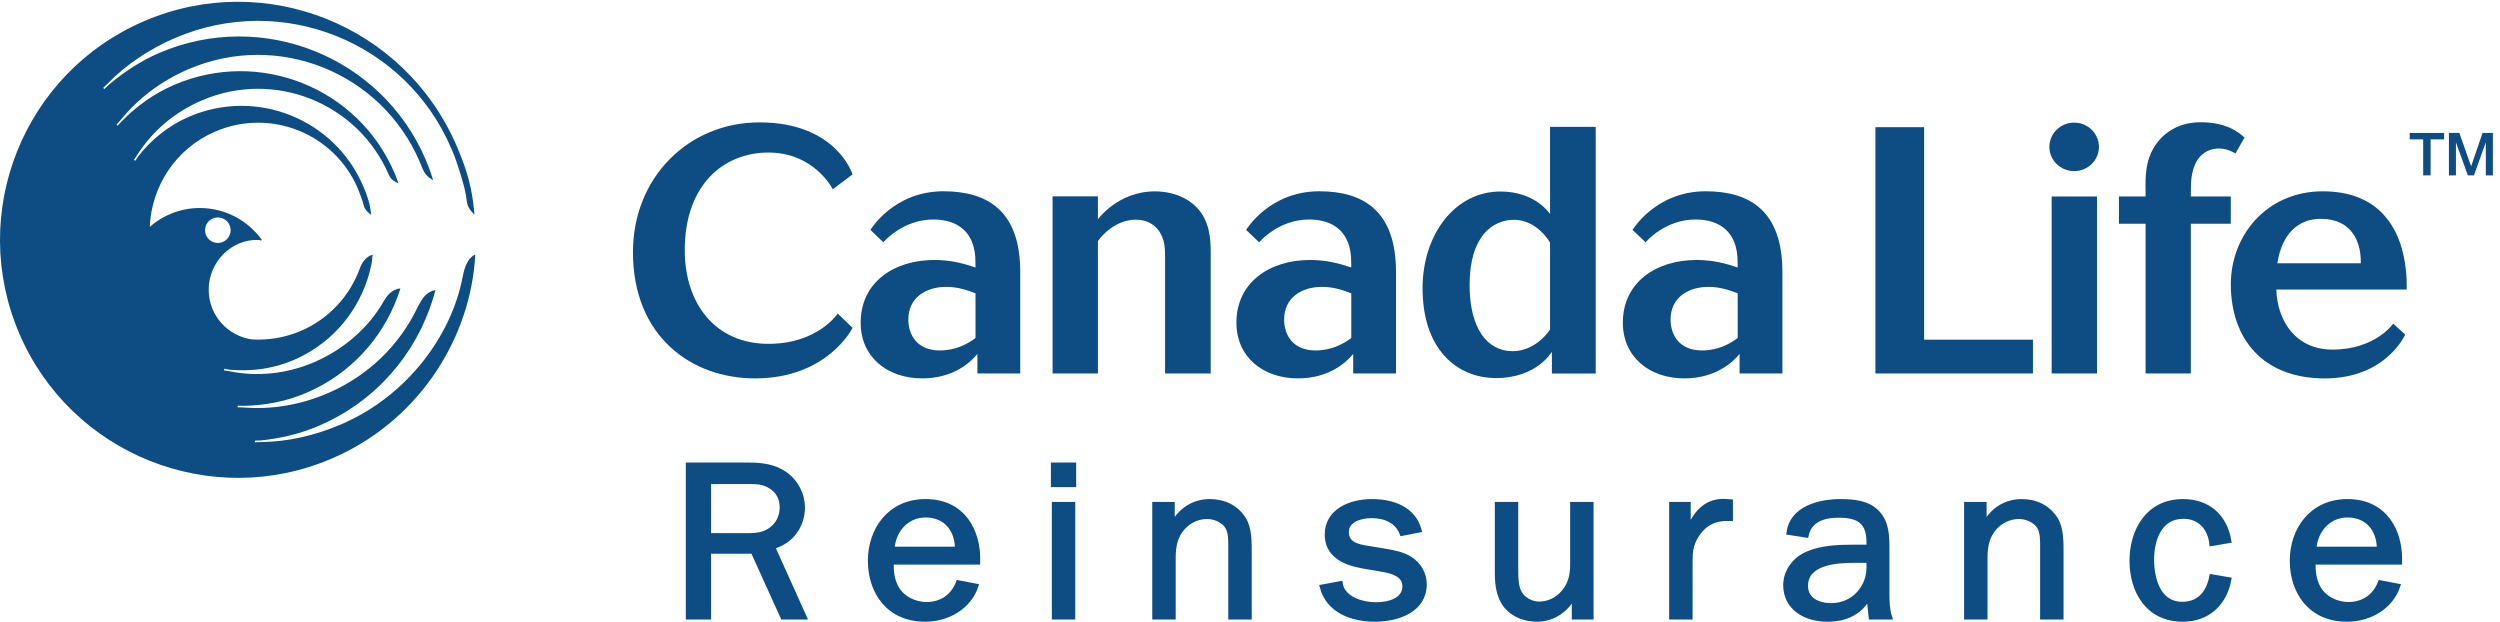 <?xml version="1.0" encoding="UTF-8" standalone="no"?>
<svg
   xmlns:dc="http://purl.org/dc/elements/1.1/"
   xmlns:cc="http://creativecommons.org/ns#"
   xmlns:rdf="http://www.w3.org/1999/02/22-rdf-syntax-ns#"
   xmlns:svg="http://www.w3.org/2000/svg"
   xmlns="http://www.w3.org/2000/svg"
   xmlns:sodipodi="http://sodipodi.sourceforge.net/DTD/sodipodi-0.dtd"
   xmlns:inkscape="http://www.inkscape.org/namespaces/inkscape"
   inkscape:version="1.0 (4035a4f, 2020-05-01)"
   sodipodi:docname="CanLife_Blue.svg"
   version="1.1"
   id="svg2"
   xml:space="preserve"
   width="100"
   height="24.869"
   viewBox="0 0 100 24.869"><sodipodi:namedview
     inkscape:current-layer="svg2"
     inkscape:window-maximized="0"
     inkscape:window-y="23"
     inkscape:window-x="0"
     inkscape:cy="114.80829"
     inkscape:cx="461.64667"
     inkscape:zoom="1"
     showgrid="false"
     id="namedview420"
     inkscape:window-height="1061"
     inkscape:window-width="2220"
     inkscape:pageshadow="2"
     inkscape:pageopacity="0"
     guidetolerance="10"
     gridtolerance="10"
     objecttolerance="10"
     borderopacity="1"
     bordercolor="#666666"
     pagecolor="#ffffff" /><defs
     id="defs6" /><g
     id="g10"
     transform="matrix(0.144,0,0,-0.144,-3.7564033e-8,24.869)"><g
       id="g12"
       transform="scale(0.1)"><path
         d="m 4305.67,811.641 c 0,0 -37.53,-60.137 -103.97,-60.164 -69.52,-0.071 -119.49,61.961 -119.49,184.14 0,135.983 64.59,180.863 123.15,180.863 65.13,0 100.31,-63.34 100.31,-63.34 z m 0,320.939 c 0,0 -39.77,62.47 -137.5,62.47 -127.21,0 -216.6,-119.67 -216.6,-268.925 0,-166.594 92.77,-249.305 204.47,-249.305 112.97,0 154.78,73.18 154.78,73.18 v -60.551 h 121.77 v 685.101 h -126.92 v -241.97"
         style="fill:#0d4d84;fill-opacity:1;fill-rule:nonzero;stroke:none"
         id="path14" /><path
         d="m 2134.58,771.934 c -147.51,0 -232.47,111.488 -232.47,260.116 0,180.81 107.17,271.22 232.54,271.22 127.83,0 178.63,-101.93 178.63,-101.93 l 54.99,41.26 c 0,0 -44.41,144.48 -258.6,144.48 -196,0 -351.45,-151.71 -351.45,-360.77 0,-234.298 162.9,-350.38 338.91,-350.38 202.38,0 271.14,140.449 271.14,140.449 l -41.31,39.648 c 0,0 -54.9,-84.093 -192.38,-84.093"
         style="fill:#0d4d84;fill-opacity:1;fill-rule:nonzero;stroke:none"
         id="path16" /><path
         d="M 5344.83,1373.74 H 5209.52 V 689.629 h 437.53 v 93.828 h -302.22 v 590.283"
         style="fill:#0d4d84;fill-opacity:1;fill-rule:nonzero;stroke:none"
         id="path18" /><path
         d="m 6085.83,1204.82 c 0,87.01 42.17,109.71 78.84,109.71 23.66,0 44.99,-13.89 44.99,-13.89 l 25.23,44.32 c -18.28,15.97 -50.79,42.49 -122.95,42.49 -65.32,0 -119.78,-36.01 -141.67,-97.46 -10.31,-29.46 -11.31,-58.59 -10.31,-108.78 h -74.02 v -75.74 h 74.02 V 689.629 h 125.67 v 415.841 h 111 v 75.74 h -111 c 0,0 0.2,15.79 0.2,23.61"
         style="fill:#0d4d84;fill-opacity:1;fill-rule:nonzero;stroke:none"
         id="path20" /><path
         d="m 3207.81,1195.42 c -102.34,0 -158.04,-77.58 -158.04,-77.58 v 63.9 H 2923.82 V 689.629 h 125.95 v 367.551 c 9,14.27 49.4,59.64 105.03,59.64 45.47,0 69,-29.44 76.62,-56.76 4.91,-16.16 4.91,-33.25 4.91,-49.32 V 689.629 h 126.77 v 334.421 c 0,40.73 -2.85,88.9 -38.93,126.86 -25.47,26.49 -66.2,44.51 -116.36,44.51"
         style="fill:#0d4d84;fill-opacity:1;fill-rule:nonzero;stroke:none"
         id="path22" /><path
         d="m 2709.79,788.195 c -21.63,-16.465 -54.9,-34.648 -99.38,-34.648 -63.42,0 -87.28,44.023 -87.28,85.644 0,61.59 49.34,90.903 105.21,90.903 32.22,0 56.87,-8.5 81.45,-17.926 z m -89.08,407.505 c -139.2,0 -202.87,-107.36 -202.87,-107.36 l 35.97,-34.39 c 0,0 53.43,64.15 140.53,63.34 65.05,-0.59 115.21,-33.99 115.21,-117.622 0,-8.316 0.24,-15.664 0.24,-15.664 -33.18,11.109 -68,20.846 -114.47,20.846 -112.74,0 -204.6,-62.471 -204.6,-174.135 0,-94.582 73.02,-154.785 171.41,-154.785 87.62,0 136.36,47.09 152.91,68.125 v -54.426 h 118.97 c 0,0 0,121.191 0,282.187 0,168.804 -89.97,223.884 -213.3,223.884"
         style="fill:#0d4d84;fill-opacity:1;fill-rule:nonzero;stroke:none"
         id="path24" /><path
         d="m 3753.56,788.195 c -21.71,-16.465 -54.9,-34.648 -99.39,-34.648 -63.52,0 -87.12,44.023 -87.12,85.644 0,61.59 49.16,90.903 105.11,90.903 32.08,0 56.9,-8.5 81.4,-17.926 z m -88.9,407.505 c -139.33,0 -203.23,-107.36 -203.23,-107.36 l 36.23,-34.39 c 0,0 53.32,64.15 140.35,63.34 65.24,-0.59 115.31,-33.99 115.31,-117.622 0,-8.316 0.24,-15.664 0.24,-15.664 -33.14,11.109 -68.28,20.846 -114.65,20.846 -112.5,0 -204.46,-62.471 -204.46,-174.135 0,-94.582 72.85,-154.785 171.34,-154.785 87.71,0 136.48,47.09 153.1,68.125 v -54.426 h 118.86 c 0,0 0,121.191 0,282.187 0,168.804 -89.96,223.884 -213.09,223.884"
         style="fill:#0d4d84;fill-opacity:1;fill-rule:nonzero;stroke:none"
         id="path26" /><path
         d="m 4826.94,788.195 c -21.7,-16.465 -54.9,-34.648 -99.32,-34.648 -63.39,0 -87.16,44.023 -87.16,85.644 0,61.59 49.17,90.903 105.19,90.903 32.17,0 56.63,-8.5 81.29,-17.926 z m -88.88,407.505 c -139.39,0 -203.23,-107.36 -203.23,-107.36 l 36.23,-34.39 c 0,0 53.35,64.15 140.38,63.34 65.2,-0.59 115.2,-33.99 115.2,-117.622 0,-8.316 0.3,-15.664 0.3,-15.664 -33.09,11.109 -68.11,20.846 -114.39,20.846 -112.83,0 -204.64,-62.471 -204.64,-174.135 0,-94.582 72.89,-154.785 171.4,-154.785 87.49,0 136.28,47.09 152.88,68.125 v -54.426 h 118.9 c 0,0 0,121.191 0,282.187 0,168.804 -89.78,223.884 -213.03,223.884"
         style="fill:#0d4d84;fill-opacity:1;fill-rule:nonzero;stroke:none"
         id="path28" /><path
         d="m 6325.97,995.793 c 12.83,82.407 58.18,123.357 121.09,123.357 89.58,0 108.75,-69.54 110.36,-109.31 0.24,-6.48 0.39,-14.047 0.39,-14.047 z m 350,24.027 c -19.53,88.04 -78.29,175.76 -223.84,175.76 -155.01,0 -255.39,-121.74 -255.39,-258.26 0,-151.09 88.67,-261.449 261.04,-261.449 170.23,0 223.34,121.758 223.34,121.758 l -33.32,30.418 c 0,0 -49.32,-72.109 -168.85,-72.109 -100.56,0 -153.17,78.027 -155.79,166.808 h 361.98 c 0,0 2.76,44.512 -9.17,97.074"
         style="fill:#0d4d84;fill-opacity:1;fill-rule:nonzero;stroke:none"
         id="path30" /><path
         d="m 5699.03,689.629 h 125.96 V 1181.21 H 5699.03 V 689.629"
         style="fill:#0d4d84;fill-opacity:1;fill-rule:nonzero;stroke:none"
         id="path32" /><path
         d="m 5692.72,1319.03 c 0,37.18 30.82,67.36 68.91,67.36 38.04,0 68.74,-30.18 68.74,-67.36 0,-37.19 -30.7,-67.35 -68.74,-67.35 -38.09,0 -68.91,30.16 -68.91,67.35"
         style="fill:#0d4d84;fill-opacity:1;fill-rule:nonzero;stroke:none"
         id="path34" /><path
         d="m 6693.7,1357.68 h 95.42 v -17.82 h -37.41 v -99.99 h -20.64 v 99.99 h -37.37 v 17.82"
         style="fill:#0d4d84;fill-opacity:1;fill-rule:nonzero;stroke:none"
         id="path36" /><path
         d="m 6802.53,1357.68 h 29.01 l 32.51,-92.22 h 0.33 l 31.56,92.22 h 28.73 v -117.81 h -19.61 v 90.88 h -0.37 l -32.64,-90.88 h -16.92 l -32.76,90.88 h -0.36 v -90.88 h -19.48 v 117.81"
         style="fill:#0d4d84;fill-opacity:1;fill-rule:nonzero;stroke:none"
         id="path38" /><path
         d="m 1290.19,978.945 c -1.97,-6.543 -3.7,-14.078 -5.42,-22.734 C 1253.74,794.797 1131.31,626.898 946.941,547.988 874.18,516.82 798.961,499.852 724.566,499.02 l -16.414,-0.52 -0.062,4.641 16.379,0.371 c 54.484,5.738 109.078,18.297 161.836,41.039 158.225,67.859 269.415,199.59 316.285,352.203 v -0.063 c 0,0 4.1,13.211 7.04,24.258 0,0 -24,-0.312 -41.63,-32.941 -2.44,-4.5 -5.56,-9.11 -8.01,-14.586 C 1110.65,769.758 1023.63,683.07 909.813,634.398 833.695,601.801 753.793,588.852 676.621,595.199 l -16.391,0.449 0.176,4.571 16.375,-0.59 c 58.27,1.25 117.512,11.699 174.289,36.152 122.078,52.367 210.35,150.871 253.02,266.086 v 0 c 0,0 4.85,13 8.2,23.797 0,0 -23.93,0.988 -43.34,-30.469 -1.07,-1.914 -2.39,-3.621 -3.52,-5.629 C 1024.21,816.855 955.473,756.836 872.699,720.941 796.016,688.102 714.391,680.102 638.352,695.57 l -16.223,2.641 0.746,4.437 16.145,-2.628 c 58.652,-5.25 118.976,2.171 176.988,27.003 116.012,49.766 193.372,152.207 216.072,267.649 0,0 1.96,13.648 3.03,24.848 0,0 -23.6,-4 -35.887,-38.922 C 971.676,905.625 914.73,841.914 835.57,807.707 791.5,788.926 745.527,781.699 700.715,784.094 c -68.336,9.062 -121.02,67.383 -121.02,138.187 0,77.012 63.403,141.039 138.141,138.209 1.144,-0.06 4.68,-0.4 7.687,-2.14 l 1.411,3.04 c -38.598,53.04 -101.207,87.81 -171.836,87.81 -53.18,0 -101.77,-19.72 -139.051,-52.17 4.766,112.29 71.945,217.56 182.144,264.65 152.907,65.62 330.067,-5.12 395.789,-158.22 9.26,-23.92 13.67,-35.33 15.88,-45.57 3.62,-17.16 21.39,-27.73 21.39,-27.73 -1.38,10.42 -3.1,20.66 -5.15,30.99 l 0.08,-0.04 c -5.41,19.05 -9.59,31.18 -17.22,48.86 -80.05,186.6 -296.194,273.21 -482.862,193.24 -57.774,-24.69 -104.637,-63.27 -141.18,-109.12 l -9.012,-13.71 -3.781,2.48 9.012,13.65 c 41.32,65.44 103.336,118.95 179.793,151.7 200.746,86.26 433.457,-6.82 519.49,-207.57 6.87,-16.09 26.39,-22.85 26.39,-22.85 -3.36,9.86 -7.06,19.63 -11.14,29.28 -101.283,236.29 -374.967,345.78 -611.291,244.45 -57.106,-24.36 -105.363,-59.9 -146.406,-101.5 l -10.996,-12.09 -3.36,3.04 10.977,12.1 c 48.609,60.23 113.164,109.24 189.285,141.87 248.523,106.54 535.891,-9.12 642.351,-257.91 3.91,-10.98 7.76,-19.64 11.36,-26.46 8.21,-15.44 25.57,-24.01 25.57,-24.01 -3.04,10.05 -6.31,19.95 -9.98,29.82 l 0.07,-0.07 c -3.61,9.43 -7.13,18.74 -11.07,27.92 -122.57,285.86 -453.864,418.36 -739.735,295.81 -52.699,-22.74 -99.246,-53.75 -140.867,-89.15 l -11.883,-11.23 -3.113,3.23 11.801,11.38 c 51.953,53.17 115.789,96.26 188.387,127.4 296.39,127.1 639.88,-10.24 766.78,-306.87 6.33,-13.98 11.65,-28.31 16.4,-42.46 28.42,-86.81 23.68,-91.53 27.69,-110.23 3.7,-17.15 20.32,-31.04 20.32,-31.04 -0.82,10.44 -1.8,20.83 -3.37,31.29 h 0.1 c -7.61,58.25 -21.79,102.29 -45.97,158.9 -144.05,335.55 -532.615,491.13 -867.993,347.17 C 65.102,1524.64 -90.16,1135.9 53.637,800.402 197.434,464.93 586.074,309.43 921.449,453.172 c 234.421,100.469 376.191,319.289 396.911,541.5 l -0.07,-0.149 c 0,0 1.3,13.797 1.81,25.087 0,0 -19.5,-5.21 -29.91,-40.665 z M 605.16,1123.03 c 19.512,0 35.481,-15.86 35.481,-35.49 0,-19.61 -15.969,-35.42 -35.481,-35.42 -19.664,0 -35.566,15.81 -35.566,35.42 0,19.63 15.902,35.49 35.566,35.49"
         style="fill:#0d4d84;fill-opacity:1;fill-rule:nonzero;stroke:none"
         id="path40" /><path
         d="m 2073.12,238.898 c 29.98,0 54.74,1.832 76.9,23.372 15.64,14.75 22.82,35.039 22.82,55.32 0,24.601 -9.77,44.879 -31.28,58.43 -19.56,12.921 -38.46,13.531 -61.92,13.531 H 1968.18 V 238.898 Z M 2174.79,13.238 2092.02,195.891 H 1968.18 V 13.238 h -56.04 V 435.059 h 167.5 c 36.49,0 71.68,-4.309 101.68,-25.84 29.96,-21.528 47.56,-56.571 47.56,-92.25 0,-49.778 -31.28,-94.649 -83.42,-108.188 l 87.99,-195.543 h -58.66"
         style="fill:#0d4d84;fill-opacity:1;fill-rule:nonzero;stroke:none"
         id="path42" /><path
         d="m 2073.12,238.898 c 29.98,0 54.74,1.832 76.9,23.372 15.64,14.75 22.82,35.039 22.82,55.32 0,24.601 -9.77,44.879 -31.28,58.43 -19.56,12.921 -38.46,13.531 -61.92,13.531 H 1968.18 V 238.898 Z M 2174.79,13.238 2092.02,195.891 H 1968.18 V 13.238 h -56.04 V 435.059 h 167.5 c 36.49,0 71.68,-4.309 101.68,-25.84 29.96,-21.528 47.56,-56.571 47.56,-92.25 0,-49.778 -31.28,-94.649 -83.42,-108.188 l 87.99,-195.543 z"
         style="fill:none;stroke:#0d4d84;stroke-width:14.226;stroke-linecap:butt;stroke-linejoin:miter;stroke-miterlimit:4;stroke-dasharray:none;stroke-opacity:1"
         id="path44" /><path
         d="m 2659.7,201.391 c 0.66,51.648 -29.97,95.3 -88.63,95.3 -55.41,0 -91.26,-46.089 -93.21,-95.3 z M 2710.54,98.719 C 2691,41.539 2632.98,7.109 2569.77,7.109 c -100.38,0 -151.88,75 -151.88,162.301 0,86.078 54.11,164.18 153.18,164.18 102.98,0 147.28,-81.16 144.68,-167.86 h -240.49 c 0,-24.609 1.3,-47.332 13.69,-70.699 15.63,-29.512 50.17,-47.34 84.73,-47.34 43.02,0 74.29,23.34 88.63,60.258 l 48.23,-9.23"
         style="fill:#0d4d84;fill-opacity:1;fill-rule:nonzero;stroke:none"
         id="path46" /><path
         d="m 2659.7,201.391 c 0.66,51.648 -29.97,95.3 -88.63,95.3 -55.41,0 -91.26,-46.089 -93.21,-95.3 z M 2710.54,98.719 C 2691,41.539 2632.98,7.109 2569.77,7.109 c -100.38,0 -151.88,75 -151.88,162.301 0,86.078 54.11,164.18 153.18,164.18 102.98,0 147.28,-81.16 144.68,-167.86 h -240.49 c 0,-24.609 1.3,-47.332 13.69,-70.699 15.63,-29.512 50.17,-47.34 84.73,-47.34 43.02,0 74.29,23.34 88.63,60.258 z"
         style="fill:none;stroke:#0d4d84;stroke-width:14.226;stroke-linecap:butt;stroke-linejoin:miter;stroke-miterlimit:4;stroke-dasharray:none;stroke-opacity:1"
         id="path48" /><path
         d="m 2979.71,13.238 h -50.82 V 325.59 h 50.82 z m 2.62,367.703 h -56.05 v 54.118 h 56.05 v -54.118"
         style="fill:#0d4d84;fill-opacity:1;fill-rule:nonzero;stroke:none"
         id="path50" /><path
         d="m 2979.71,13.238 h -50.82 V 325.59 h 50.82 z m 2.62,367.703 h -56.05 v 54.118 h 56.05 z"
         style="fill:none;stroke:#0d4d84;stroke-width:14.226;stroke-linecap:butt;stroke-linejoin:miter;stroke-miterlimit:4;stroke-dasharray:none;stroke-opacity:1"
         id="path52" /><path
         d="m 3256.06,267.809 h 1.31 c 18.9,38.742 56.04,65.781 102.97,65.781 39.77,0 72.99,-16 93.86,-48.602 16.97,-26.386 15.67,-68.199 15.67,-98.957 V 13.238 H 3419 V 206.34 c 0,18.422 0.68,41.808 -9.12,57.789 -11.08,17.82 -35.18,28.281 -56.7,28.281 -26.74,0 -50.83,-11.699 -68.42,-31.359 -21.52,-24.621 -26.07,-52.879 -26.07,-84.25 V 13.238 h -50.86 V 325.59 h 48.23 v -57.781"
         style="fill:#0d4d84;fill-opacity:1;fill-rule:nonzero;stroke:none"
         id="path54" /><path
         d="m 3256.06,267.809 h 1.31 c 18.9,38.742 56.04,65.781 102.97,65.781 39.77,0 72.99,-16 93.86,-48.602 16.97,-26.386 15.67,-68.199 15.67,-98.957 V 13.238 H 3419 V 206.34 c 0,18.422 0.68,41.808 -9.12,57.789 -11.08,17.82 -35.18,28.281 -56.7,28.281 -26.74,0 -50.83,-11.699 -68.42,-31.359 -21.52,-24.621 -26.07,-52.879 -26.07,-84.25 V 13.238 h -50.86 V 325.59 h 48.23 z"
         style="fill:none;stroke:#0d4d84;stroke-width:14.226;stroke-linecap:butt;stroke-linejoin:miter;stroke-miterlimit:4;stroke-dasharray:none;stroke-opacity:1"
         id="path56" /><path
         d="m 3722.72,105.488 c 7.2,-42.418 59.99,-58.449 99.77,-58.449 35.15,0 80.13,11.699 80.13,51.68 0,33.203 -35.85,42.402 -64.51,47.351 l -54.1,9.192 c -50.87,9.226 -97.15,31.379 -97.15,86.707 0,64.582 63.25,91.621 123.86,91.621 59.34,0 114.7,-20.891 130.98,-78.719 l -46.89,-9.223 c -13.02,34.442 -46.96,49.204 -84.74,49.204 -29.96,0 -70.42,-11.082 -70.42,-45.5 0,-33.84 30.04,-41.18 59.34,-45.5 l 48.23,-7.961 c 24.1,-4.321 48.89,-8.641 69.07,-21.532 26.1,-16.597 39.78,-42.437 39.78,-70.718 0,-70.743 -72.99,-96.532 -137.53,-96.532 -64.55,0 -128.39,25.191 -145.35,89.141 l 49.53,9.238"
         style="fill:#0d4d84;fill-opacity:1;fill-rule:nonzero;stroke:none"
         id="path58" /><path
         d="m 3722.72,105.488 c 7.2,-42.418 59.99,-58.449 99.77,-58.449 35.15,0 80.13,11.699 80.13,51.68 0,33.203 -35.85,42.402 -64.51,47.351 l -54.1,9.192 c -50.87,9.226 -97.15,31.379 -97.15,86.707 0,64.582 63.25,91.621 123.86,91.621 59.34,0 114.7,-20.891 130.98,-78.719 l -46.89,-9.223 c -13.02,34.442 -46.96,49.204 -84.74,49.204 -29.96,0 -70.42,-11.082 -70.42,-45.5 0,-33.84 30.04,-41.18 59.34,-45.5 l 48.23,-7.961 c 24.1,-4.321 48.89,-8.641 69.07,-21.532 26.1,-16.597 39.78,-42.437 39.78,-70.718 0,-70.743 -72.99,-96.532 -137.53,-96.532 -64.55,0 -128.39,25.191 -145.35,89.141 z"
         style="fill:none;stroke:#0d4d84;stroke-width:14.226;stroke-linecap:butt;stroke-linejoin:miter;stroke-miterlimit:4;stroke-dasharray:none;stroke-opacity:1"
         id="path60" /><path
         d="m 4419.44,13.238 h -46.25 v 62.102 h -1.31 C 4355.6,36.602 4315.84,7.109 4270.22,7.109 c -32.61,0 -63.88,11.039 -84.72,35.051 -22.19,25.809 -26.09,61.481 -26.09,93.449 V 325.59 h 50.85 V 135.609 c 0,-17.828 1.31,-41.199 11.07,-57.187 9.77,-17.223 32.59,-29.512 53.45,-29.512 27.35,0 50.83,11.668 68.42,31.949 20.22,23.403 25.44,49.211 25.44,78.731 v 166 h 50.8 V 13.238"
         style="fill:#0d4d84;fill-opacity:1;fill-rule:nonzero;stroke:none"
         id="path62" /><path
         d="m 4419.44,13.238 h -46.25 v 62.102 h -1.31 C 4355.6,36.602 4315.84,7.109 4270.22,7.109 c -32.61,0 -63.88,11.039 -84.72,35.051 -22.19,25.809 -26.09,61.481 -26.09,93.449 V 325.59 h 50.85 V 135.609 c 0,-17.828 1.31,-41.199 11.07,-57.187 9.77,-17.223 32.59,-29.512 53.45,-29.512 27.35,0 50.83,11.668 68.42,31.949 20.22,23.403 25.44,49.211 25.44,78.731 v 166 h 50.8 z"
         style="fill:none;stroke:#0d4d84;stroke-width:14.226;stroke-linecap:butt;stroke-linejoin:miter;stroke-miterlimit:4;stroke-dasharray:none;stroke-opacity:1"
         id="path64" /><path
         d="m 4689.3,325.59 v -73.16 h 1.29 c 15.65,42.422 43.67,81.789 97.12,81.789 l 18.9,-1.239 v -46.121 h -10.42 c -39.1,0 -66.48,-17.82 -85.4,-49.16 -13.69,-22.777 -16.28,-42.449 -16.28,-67.039 V 13.238 h -50.85 V 325.59 h 45.64"
         style="fill:#0d4d84;fill-opacity:1;fill-rule:nonzero;stroke:none"
         id="path66" /><path
         d="m 4689.3,325.59 v -73.16 h 1.29 c 15.65,42.422 43.67,81.789 97.12,81.789 l 18.9,-1.239 v -46.121 h -10.42 c -39.1,0 -66.48,-17.82 -85.4,-49.16 -13.69,-22.777 -16.28,-42.449 -16.28,-67.039 V 13.238 h -50.85 V 325.59 Z"
         style="fill:none;stroke:#0d4d84;stroke-width:14.226;stroke-linecap:butt;stroke-linejoin:miter;stroke-miterlimit:4;stroke-dasharray:none;stroke-opacity:1"
         id="path68" /><path
         d="m 5191.76,170.66 h -42.28 c -52.18,0 -134.32,-6.75 -134.32,-71.332 0,-38.75 35.18,-54.727 71.72,-54.727 62.6,0 104.88,50.43 104.88,105.75 z m 0,36.262 v 13.527 c 0,54.742 -25.36,75.641 -84.04,75.641 -41.68,0 -81.45,-12.32 -90.59,-55.36 l -47.56,7.418 c 9.12,65.161 82.08,85.442 142.73,85.442 35.87,0 76.88,-3.699 101.69,-30.731 27.34,-27.668 27.34,-67.031 27.34,-102.687 V 79.019 c 0,-22.719 0.64,-45.469 7.2,-65.781 h -50.85 l -5.92,58.422 C 5168.34,26.77 5128.55,7.109 5075.77,7.109 c -61.91,0 -115.32,32.602 -115.32,94.672 0,37.508 24.76,71.328 61.22,86.688 37.17,16.59 86.05,18.453 127.11,18.453 h 42.98"
         style="fill:#0d4d84;fill-opacity:1;fill-rule:nonzero;stroke:none"
         id="path70" /><path
         d="m 5191.76,170.66 h -42.28 c -52.18,0 -134.32,-6.75 -134.32,-71.332 0,-38.75 35.18,-54.727 71.72,-54.727 62.6,0 104.88,50.43 104.88,105.75 z m 0,36.262 v 13.527 c 0,54.742 -25.36,75.641 -84.04,75.641 -41.68,0 -81.45,-12.32 -90.59,-55.36 l -47.56,7.418 c 9.12,65.161 82.08,85.442 142.73,85.442 35.87,0 76.88,-3.699 101.69,-30.731 27.34,-27.668 27.34,-67.031 27.34,-102.687 V 79.019 c 0,-22.719 0.64,-45.469 7.2,-65.781 h -50.85 l -5.92,58.422 C 5168.34,26.77 5128.55,7.109 5075.77,7.109 c -61.91,0 -115.32,32.602 -115.32,94.672 0,37.508 24.76,71.328 61.22,86.688 37.17,16.59 86.05,18.453 127.11,18.453 z"
         style="fill:none;stroke:#0d4d84;stroke-width:14.226;stroke-linecap:butt;stroke-linejoin:miter;stroke-miterlimit:4;stroke-dasharray:none;stroke-opacity:1"
         id="path72" /><path
         d="m 5511.21,267.809 h 1.3 c 18.84,38.742 56.02,65.781 102.97,65.781 39.71,0 72.94,-16 93.86,-48.602 16.92,-26.386 15.65,-68.199 15.65,-98.957 V 13.238 h -50.88 V 206.34 c 0,18.422 0.66,41.808 -9.11,57.789 -11.06,17.82 -35.18,28.281 -56.71,28.281 -26.73,0 -50.82,-11.699 -68.44,-31.359 -21.53,-24.621 -26.06,-52.879 -26.06,-84.25 V 13.238 h -50.85 V 325.59 h 48.27 v -57.781"
         style="fill:#0d4d84;fill-opacity:1;fill-rule:nonzero;stroke:none"
         id="path74" /><path
         d="m 5511.21,267.809 h 1.3 c 18.84,38.742 56.02,65.781 102.97,65.781 39.71,0 72.94,-16 93.86,-48.602 16.92,-26.386 15.65,-68.199 15.65,-98.957 V 13.238 h -50.88 V 206.34 c 0,18.422 0.66,41.808 -9.11,57.789 -11.06,17.82 -35.18,28.281 -56.71,28.281 -26.73,0 -50.82,-11.699 -68.44,-31.359 -21.53,-24.621 -26.06,-52.879 -26.06,-84.25 V 13.238 h -50.85 V 325.59 h 48.27 z"
         style="fill:none;stroke:#0d4d84;stroke-width:14.226;stroke-linecap:butt;stroke-linejoin:miter;stroke-miterlimit:4;stroke-dasharray:none;stroke-opacity:1"
         id="path76" /><path
         d="M 6190.99,116.531 C 6179.26,53.199 6134.28,7.109 6063.24,7.109 c -98.45,0 -140.82,80.52 -140.82,162.301 0,81.192 43.01,164.18 141.45,164.18 71.72,0 116.01,-43.641 127.12,-108.219 l -46.98,-8.012 c -4.53,41.243 -31.26,75.641 -78.83,75.641 -69.13,0 -88.66,-68.238 -88.66,-120.512 0,-50.398 16.31,-124.199 85.35,-124.199 49.57,0 73.72,33.82 82.14,76.25 l 46.98,-8.008"
         style="fill:#0d4d84;fill-opacity:1;fill-rule:nonzero;stroke:none"
         id="path78" /><path
         d="M 6190.99,116.531 C 6179.26,53.199 6134.28,7.109 6063.24,7.109 c -98.45,0 -140.82,80.52 -140.82,162.301 0,81.192 43.01,164.18 141.45,164.18 71.72,0 116.01,-43.641 127.12,-108.219 l -46.98,-8.012 c -4.53,41.243 -31.26,75.641 -78.83,75.641 -69.13,0 -88.66,-68.238 -88.66,-120.512 0,-50.398 16.31,-124.199 85.35,-124.199 49.57,0 73.72,33.82 82.14,76.25 z"
         style="fill:none;stroke:#0d4d84;stroke-width:14.226;stroke-linecap:butt;stroke-linejoin:miter;stroke-miterlimit:4;stroke-dasharray:none;stroke-opacity:1"
         id="path80" /><path
         d="m 6609.4,201.391 c 0.64,51.648 -30.01,95.3 -88.63,95.3 -55.4,0 -91.27,-46.089 -93.2,-95.3 z M 6660.22,98.719 C 6640.66,41.539 6582.67,7.109 6519.46,7.109 c -100.38,0 -151.87,75 -151.87,162.301 0,86.078 54.09,164.18 153.18,164.18 102.97,0 147.31,-81.16 144.65,-167.86 h -240.51 c 0,-24.609 1.36,-47.332 13.73,-70.699 15.61,-29.512 50.17,-47.34 84.71,-47.34 43.01,0 74.33,23.34 88.67,60.258 l 48.2,-9.23"
         style="fill:#0d4d84;fill-opacity:1;fill-rule:nonzero;stroke:none"
         id="path82" /><path
         d="m 6609.4,201.391 c 0.64,51.648 -30.01,95.3 -88.63,95.3 -55.4,0 -91.27,-46.089 -93.2,-95.3 z M 6660.22,98.719 C 6640.66,41.539 6582.67,7.109 6519.46,7.109 c -100.38,0 -151.87,75 -151.87,162.301 0,86.078 54.09,164.18 153.18,164.18 102.97,0 147.31,-81.16 144.65,-167.86 h -240.51 c 0,-24.609 1.36,-47.332 13.73,-70.699 15.61,-29.512 50.17,-47.34 84.71,-47.34 43.01,0 74.33,23.34 88.67,60.258 z"
         style="fill:none;stroke:#0d4d84;stroke-width:14.226;stroke-linecap:butt;stroke-linejoin:miter;stroke-miterlimit:4;stroke-dasharray:none;stroke-opacity:1"
         id="path84" /></g></g></svg>
